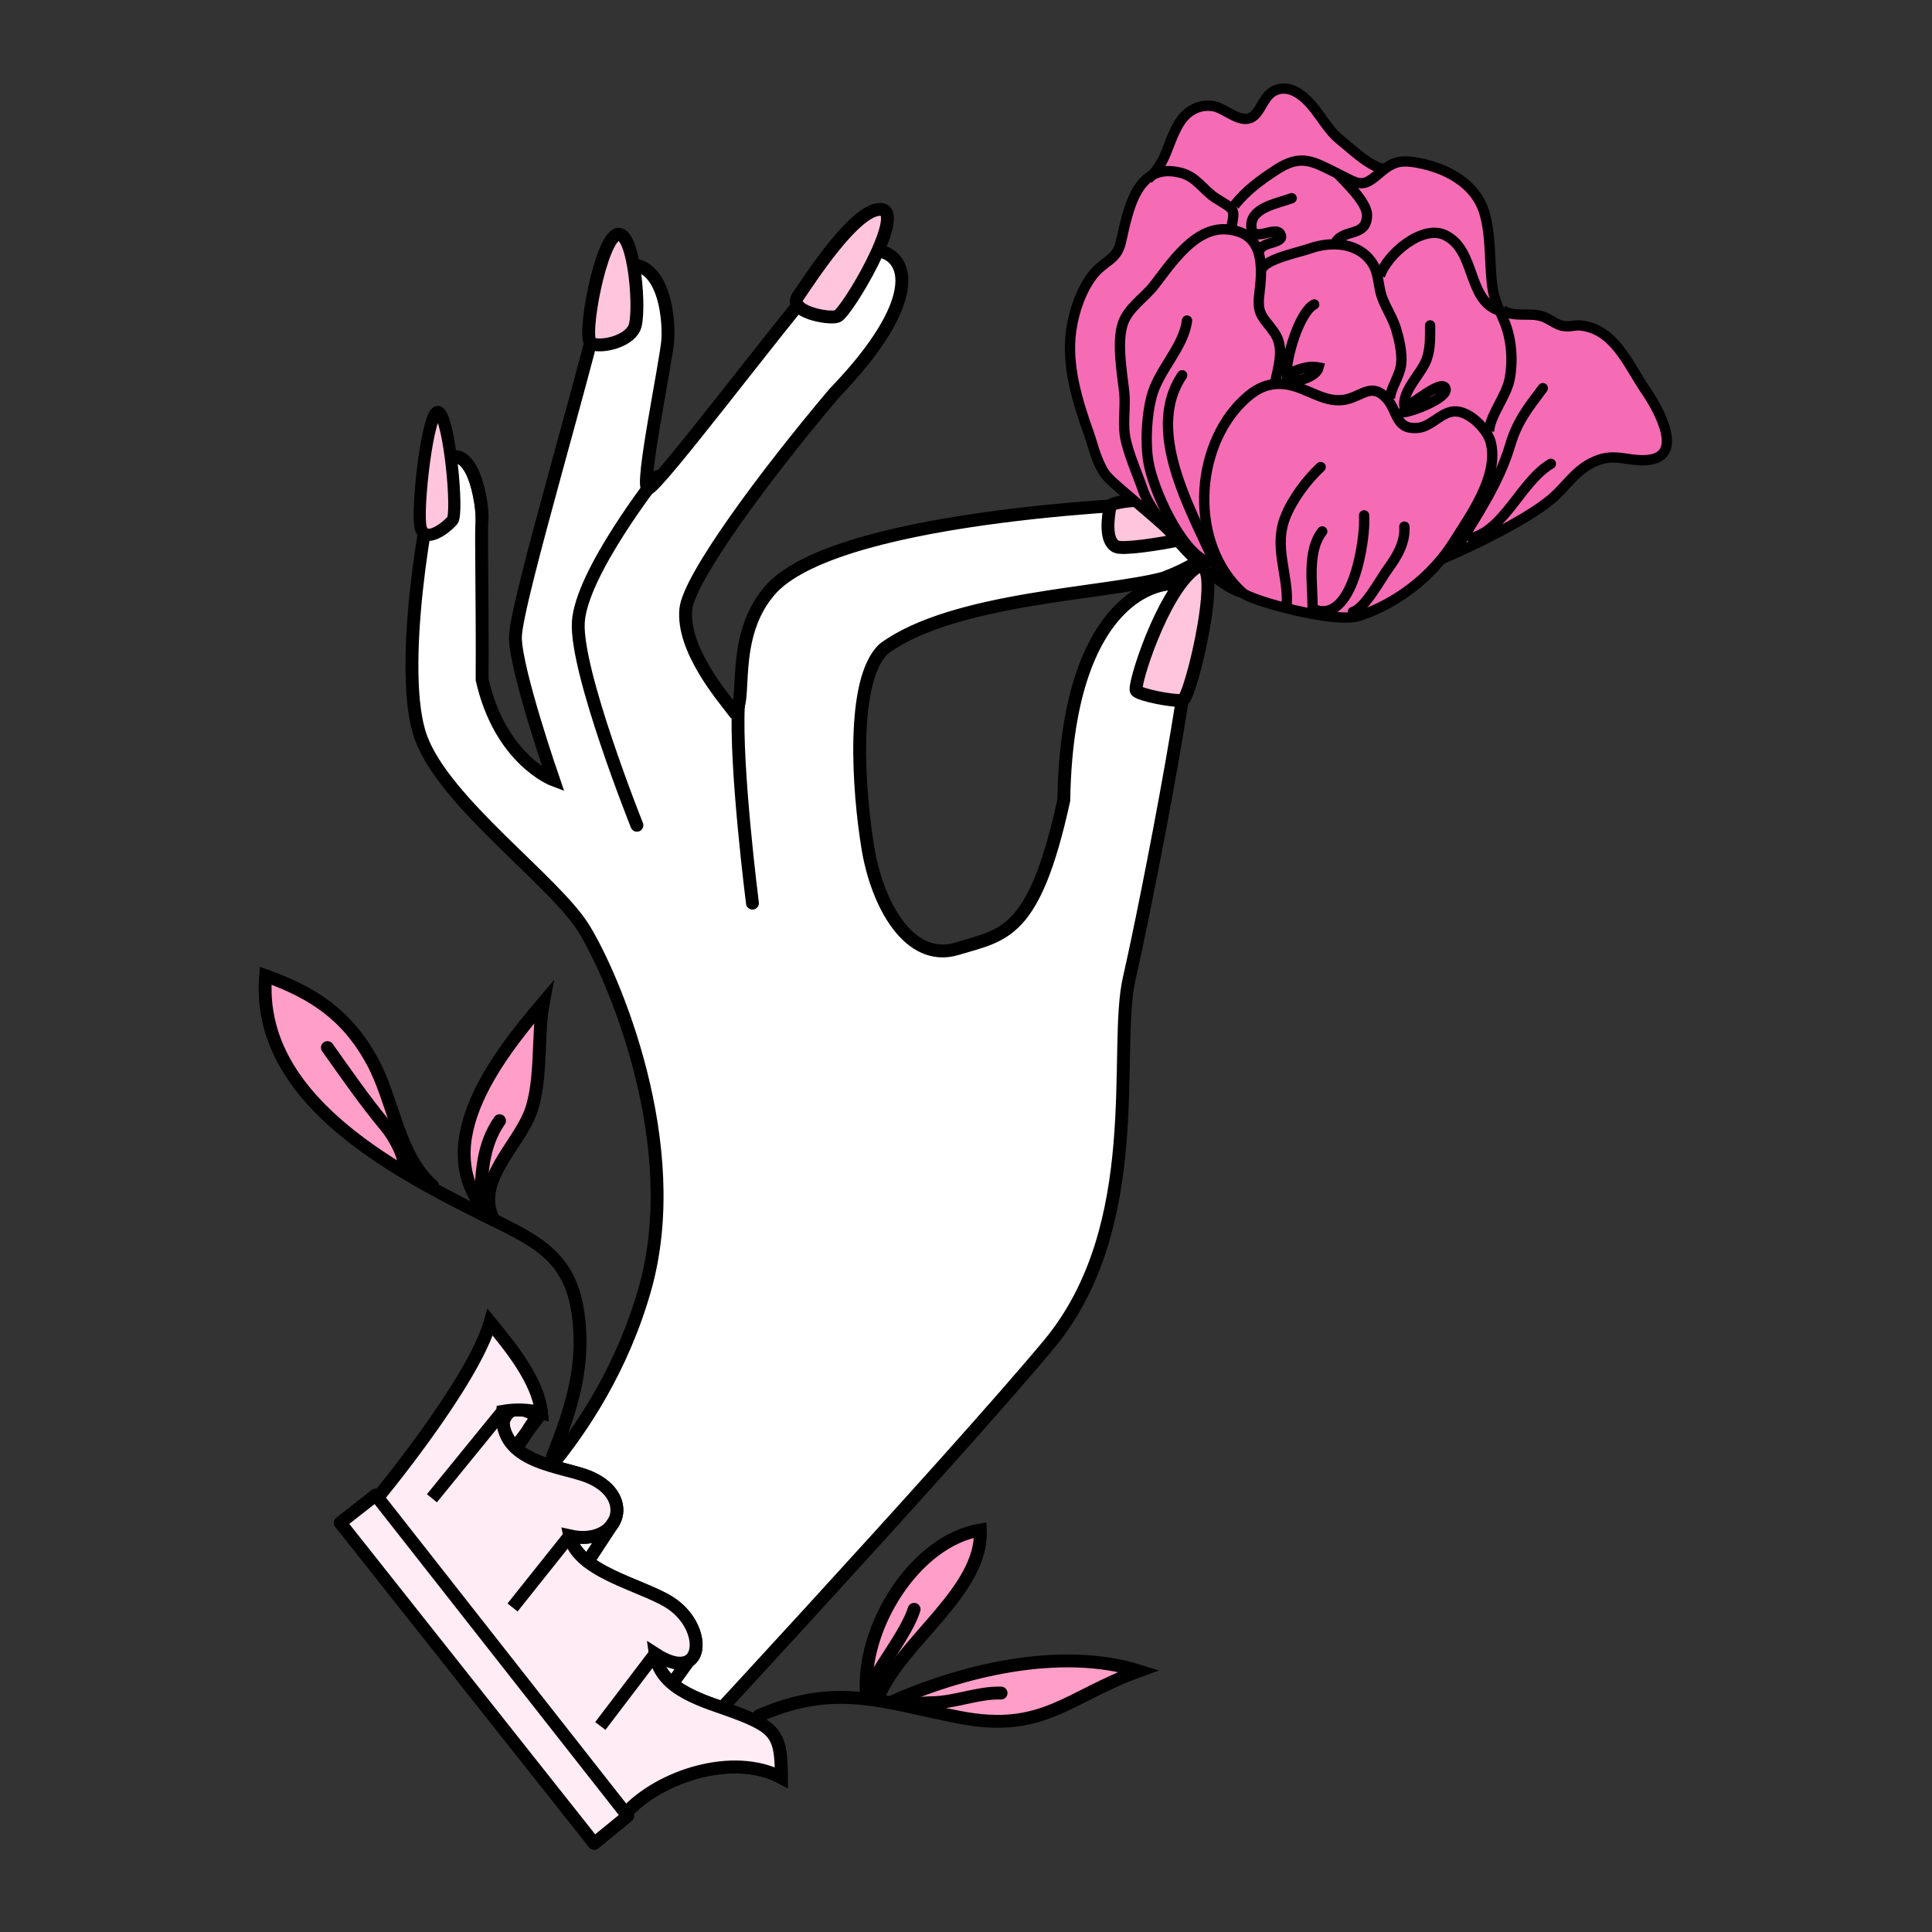<?xml version="1.0" encoding="utf-8"?>
<svg version="1.1" id="Layer_1" xmlns="http://www.w3.org/2000/svg" xmlns:xlink="http://www.w3.org/1999/xlink" x="0px" y="0px"
	 viewBox="0 0 150 150" style="enable-background:new 0 0 150 150;" xml:space="preserve">
<rect x="0" y="0" width="150" height="150" fill="#333333" stroke="none"/>
<style type="text/css">
	.st0{fill:#FFECF4;stroke:#000000;stroke-linecap:round;stroke-miterlimit:10;}
	.st1{fill:#FF9EC7;}
	.st2{fill:#FFFFFF;stroke:#000000;stroke-miterlimit:10;}
	.st3{fill:none;stroke:#000000;stroke-miterlimit:10;}
	.st4{fill:none;stroke:#000000;stroke-linecap:round;stroke-miterlimit:10;}
	.st5{fill:#FFC5DD;stroke:#000000;stroke-miterlimit:10;}
	.st6{fill:#FFC5DD;stroke:#000000;stroke-width:0.945;stroke-miterlimit:10;}
	.st7{fill:#FFFFFF;stroke:#000000;stroke-linecap:round;stroke-miterlimit:10;}
	.st8{fill:#FFECF4;stroke:#000000;stroke-linecap:round;stroke-linejoin:round;stroke-miterlimit:10;}
	.st9{fill:#F56CB5;}
	.st10{fill:none;stroke:#000000;stroke-width:0.8;stroke-linejoin:round;stroke-miterlimit:10;}
	.st11{fill:none;stroke:#000000;stroke-width:0.8;stroke-linecap:round;stroke-miterlimit:10;}
	.st12{fill:#FFECF4;}
	.st13{fill:#FFC5DD;stroke:#000000;stroke-width:0.902;stroke-miterlimit:10;}
	.st14{fill:#FF8FF3;stroke:#000000;stroke-miterlimit:10;}
	.st15{fill:none;stroke:#000000;stroke-width:0.775;stroke-miterlimit:10;}
	.st16{fill:none;stroke:#000000;stroke-width:0.846;stroke-linecap:round;stroke-linejoin:round;stroke-miterlimit:10;}
	.st17{fill:#F49DC3;stroke:#231F20;stroke-miterlimit:10;}
	.st18{fill:none;stroke:#231F20;stroke-linecap:round;stroke-miterlimit:10;}
	.st19{fill:#F49DC3;}
	.st20{fill:none;stroke:#231F20;stroke-miterlimit:10;}
	.st21{fill:#FFFFFF;}
	.st22{fill:none;stroke:#000000;stroke-width:0.8;stroke-miterlimit:10;}
	.st23{fill:none;stroke:#231F20;stroke-width:0.917;stroke-miterlimit:10;}
	.st24{fill:none;stroke:#231F20;stroke-width:0.917;stroke-linecap:round;stroke-miterlimit:10;}
	.st25{fill:none;stroke:#231F20;stroke-width:1.068;stroke-miterlimit:10;}
	.st26{fill:none;stroke:#231F20;stroke-width:1.068;stroke-linecap:round;stroke-miterlimit:10;}
</style>
<g>
	<path class="st0" d="M40.034,112.387c0.473-0.44,0.757-0.999,1.073-1.542c0.181-0.31,0.472-0.602,0.589-0.907
		c-0.857-0.468-1.977-0.959-2.528,0.208c-0.345,0.731,0.377,1.742,0.783,2.282"/>
	<path class="st1" d="M69.772,132.135c1.77,0.316,3.615,0.791,5.752,1.203c6.463,1.248,8.375-1.603,13.898-3.607
		c-6.117-1.908-13.824-0.01-19.316,2.466L69.772,132.135z"/>
	<path class="st1" d="M68.221,131.678c1.859-4.314,8.11-8.188,7.89-12.89c-5.044,0.83-9.238,7.519-8.838,12.753
		L68.221,131.678z"/>
	<path class="st1" d="M34.229,92.63c-6.717-3.601-14.278-8.828-13.604-16.876c3.698,1.333,6.318,3.039,8.283,6.651
		c1.671,3.073,2.018,7.323,4.666,9.648L34.229,92.63z"/>
	<path class="st1" d="M38.346,94.731c-1.565-2.947,1.839-5.731,2.829-8.343c0.93-2.449,0.53-6.047,1.006-8.55
		C38.507,82.155,32.809,89.439,38.346,94.731z"/>
	<g>
		<g>
			<path class="st2" d="M37.659,118.967c0,0,8.97-6.707,12.417-18.912c3.166-11.211-2.476-24.299-4.757-27.983
				c-2.283-3.684-10.757-9.726-12.627-14.774c-1.871-5.048,0.444-18.483,1.406-21.259
				c2.63-2.417,3.403,3.341,3.321,4.368c-0.084,1.028,0.047,6.115,0.013,12.355c1.412,6.249,5.545,7.793,5.545,7.793
				s-2.924-8.445-2.962-11.032c-0.036-2.589,6.025-22.485,7.175-28.528c4.344-2.107,4.793,3.695,4.655,5.438
				c-0.137,1.744-2.181,11.456-1.533,11.497c0.649,0.041,10.548-13.152,13.139-15.999
				c3.402-5.042,12.146-2.628,1.333,8.582c-5.493,6.494-11.289,14.377-11.534,16.777
				c-0.318,3.129,2.909,6.873,3.709,7.924c1.209-0.252-0.484-5.834,2.989-9.567c5.661-5.914,31.044-6.622,31.044-6.622
				s7.758,2.688-0.666,5.863c-4.591,1.227-16.323,1.525-21.692,5.47c-2.621,2.403-1.968,11.132-1.248,15.493
				c0.719,4.359,3.208,8.925,6.899,7.812c3.688-1.111,6.018-1.061,8.31-11.541
				c0.261-16.984,8.72-17.612,9.874-16.43c1.153,1.184-3.527,24.784-4.794,30.266
				c-1.268,5.482,1.428,19.209-6.24,28.422c-7.667,9.215-31.39,34.721-31.39,34.721L37.659,118.967z"/>
			<path class="st3" d="M34.098,36.038c2.63-2.417,3.448,3.347,3.321,4.368"/>
			<path class="st4" d="M57.328,54.777c-0.246,4.875,1.092,15.342,1.092,15.342"/>
			<path class="st4" d="M51.011,37.006c0,0-5.876,7.458-6.11,11.293c-0.231,3.834,4.549,15.775,4.549,15.775"/>
			<path class="st5" d="M91.802,54.381c0.676-0.082,3.477-12.143,0.936-10.208c-2.539,1.935-4.781,9.103-4.516,9.45
				C88.49,53.967,91.129,54.463,91.802,54.381z"/>
			<path class="st5" d="M86.184,39.326c0.16-0.836,10.404-0.777,10.725,0.498c0.319,1.275-9.336,3.05-10.243,2.619
				C85.758,42.012,86.027,40.162,86.184,39.326z"/>
			<path class="st5" d="M61.955,23.014c0.802-1.154,4.476-6.93,6.461-6.752c1.986,0.178-2.705,8.066-3.42,8.302
				C64.283,24.795,61.152,24.17,61.955,23.014z"/>
			<path class="st5" d="M45.897,26.662c-0.723-0.355,0.729-8.18,2.054-8.463c1.324-0.283,1.808,6.149,1.304,7.254
				C48.752,26.559,46.622,27.016,45.897,26.662z"/>
			<path class="st6" d="M32.674,41.024c-0.383-1.201,0.558-9.513,1.39-9.019c0.837,0.497,1.529,7.866,1.056,8.408
				C34.646,40.958,33.059,42.226,32.674,41.024z"/>
		</g>
		<g>
			<g>
				<g>
					<path class="st7" d="M48.563,140.799c2.688-2.956,8.424-4.755,12.1-2.79c-0.007-3.249-0.38-3.839-3.49-5.024
						c-2.314-0.883-5.919-1.668-6.305-4.582c3.844,2.495,4.208-2.084,1.067-4.022
						c-2.222-1.372-7.134-2.352-7.706-5.138c3.735,0.841,5.189-2.924,1.621-4.518
						c-2.126-0.951-7.174-1.002-6.821-5.148c1.008-0.178,2.008-0.142,3.005,0.115
						c-0.247-2.484-2.424-5.131-3.972-7.019c-1.388,4.776-8.893,13.796-8.893,13.796L48.563,140.799z"/>
					<line class="st2" x1="39.028" y1="109.576" x2="33.534" y2="116.324"/>
					<line class="st2" x1="44.228" y1="119.242" x2="39.794" y2="124.803"/>
					<line class="st2" x1="50.868" y1="128.402" x2="46.609" y2="134.004"/>
					<line class="st7" x1="47.627" y1="118.197" x2="45.63" y2="121.242"/>
					<line class="st2" x1="52.192" y1="130.713" x2="53.984" y2="128.186"/>
					<line class="st7" x1="42.033" y1="109.691" x2="40.105" y2="112.26"/>
					<path class="st0" d="M48.563,140.799c2.688-2.956,8.424-4.755,12.1-2.79c-0.007-3.249-0.38-3.839-3.49-5.024
						c-2.314-0.883-5.919-1.668-6.305-4.582c3.844,2.495,4.208-2.084,1.067-4.022
						c-2.222-1.372-7.134-2.352-7.706-5.138c3.735,0.841,5.189-2.924,1.621-4.518
						c-2.126-0.951-7.174-1.002-6.821-5.148c1.008-0.178,2.008-0.142,3.005,0.115
						c-0.247-2.484-2.424-5.131-3.972-7.019c-1.388,4.776-8.893,13.796-8.893,13.796L48.563,140.799z"/>
					<line class="st2" x1="39.028" y1="109.576" x2="33.534" y2="116.324"/>
					<line class="st2" x1="44.228" y1="119.242" x2="39.794" y2="124.803"/>
					<line class="st2" x1="50.868" y1="128.402" x2="46.609" y2="134.004"/>
					<line class="st7" x1="47.627" y1="118.197" x2="45.63" y2="121.242"/>
					<line class="st2" x1="52.192" y1="130.713" x2="53.47" y2="128.952"/>
					<line class="st7" x1="42.033" y1="109.691" x2="40.105" y2="112.26"/>
				</g>
				<polygon class="st8" points="29.169,116.074 26.414,118.231 46.132,143.124 48.739,140.994 				"/>
			</g>
			<g>
				<path class="st4" d="M42.908,113.054c1.476-3.75,2.606-7.167,1.925-11.375c-0.719-4.436-3.678-5.54-7.333-7.366
					c-7.215-3.607-17.662-9.159-16.875-18.559c3.698,1.333,6.318,3.039,8.283,6.651
					c1.671,3.073,2.018,7.323,4.666,9.648"/>
				<path class="st4" d="M38.346,94.731c-1.565-2.947,1.839-5.731,2.829-8.343c0.93-2.449,0.53-6.047,1.006-8.55
					C38.507,82.155,32.809,89.439,38.346,94.731"/>
				<path class="st4" d="M31.398,90.689c0.08-0.829-0.727-2.388-1.413-3.213c-1.701-2.042-3.051-4.021-4.565-6.141"/>
				<path class="st4" d="M37.346,93.574c-0.001-2.386,0.109-4.649,1.438-6.562"/>
			</g>
			<g>
				<path class="st4" d="M58.908,133.215c6.01-2.649,9.695-1.018,15.616,0.123c6.463,1.248,8.375-1.603,13.898-3.607
					c-6.117-1.908-13.824-0.01-19.316,2.466"/>
				<path class="st4" d="M68.221,131.678c1.859-4.314,8.11-8.188,7.89-12.89c-5.044,0.83-9.238,7.519-8.838,12.753"
					/>
				<path class="st4" d="M77.721,131.449c-1.826-0.053-3.569,0.74-5.41,0.75c-0.59,0.003-1.66,0.181-2.152-0.062"
					/>
				<path class="st4" d="M70.971,124.949c-0.608,1.941-2.922,4.711-3.698,6.592"/>
			</g>
		</g>
	</g>
	<g>
		<g>
			<polygon class="st9" points="95.092,45.376 90.842,41.351 86.454,37.481 83.884,31.685 83.078,26.883 83.979,22.802
				87.023,18.806 88.201,14.981 90.006,12.891 91.946,9.047 94.199,8.244 97.058,9.168 98.255,7.688 99.933,6.896
				101.424,7.735 103.309,10.115 106.309,12.635 107.595,13.135 110.195,12.663 113.263,13.527 114.94,15.761
				115.536,17.938 115.823,21.923 116.349,24.102 119.74,24.564 121.268,25.288 124.069,25.676 126.437,28.176
				128.169,30.926 129.391,33.895 129.089,35.318 126.913,35.697 124.25,35.665 121.512,37.691 117.771,40.534
				113.686,42.56 111.901,43.416 108.936,46.115 105.518,47.821 101.75,47.636 97.737,46.748 			"/>
			<path class="st10" d="M105.518,47.821c2.9-0.94,5.669-3.06,7.367-5.763c1.293-2.06,3.504-5.093,2.857-7.709
				c-0.241-0.98-1.572-2.358-2.687-2.408c-1.119-0.049-1.888,1.188-2.986,1.283
				c-1.778,0.153-1.506-1.325-2.449-2.328c-1.108-1.177-1.835-0.193-3.041,0.101
				c-1.72,0.421-3.089-0.954-4.788-1.161c-1.34-0.162-2.308,0.349-3.259,1.257
				c-3.851,3.674-4.223,11.176-0.059,14.935C97.158,46.645,103.63,48.432,105.518,47.821z"/>
			<path class="st10" d="M115.612,33.497c0.051-1.233,1.346-2.727,1.601-4.092c0.274-1.463,0.14-3.143-0.442-4.506
				c-0.496-1.16-0.818-1.714-0.948-2.977c-0.18-1.732-0.075-3.811-0.595-5.463
				c-0.706-2.246-2.933-3.384-5.033-3.797c-1.556-0.306-2.09-0.093-3.265,0.921
				c-1.204,1.041-1.497,0.682-3.086-0.109c-1.938-0.963-2.823-1.535-4.727-0.311
				c-1.249,0.805-2.417,1.67-3.275,2.787"/>
			<path class="st10" d="M98.965,29.828c0.272-1.324,0.8-2.794-0.014-3.987c-0.796-1.169-1.375-1.338-1.188-2.91
				c0.239-2.008,0.537-4.902-2.536-5.125c-2.487-0.181-4.347,2.707-5.612,4.336
				c-0.772,0.994-2.05,1.758-2.454,3.026c-0.459,1.442-0.047,3.764,0.118,5.224
				c0.125,1.1-0.101,2.313,0.05,3.366c0.182,1.27,1.01,3.112,1.429,4.334c0.793,2.319,5.5,7.469,7.717,7.936"/>
			<path class="st10" d="M95.594,17.717c0.311-1.616,0.286-1.381-1.203-2.331c-0.948-0.605-1.476-1.632-2.65-1.951
				c-3.515-0.956-4.148,2.897-4.718,5.371c-0.325,1.413-1.272,1.397-2.175,2.544
				c-0.925,1.176-1.493,2.909-1.688,4.352c-0.365,2.69,0.488,5.44,1.372,7.926
				c0.399,1.123,0.655,2.518,1.459,3.405c0.714,0.788,4.142,3.515,4.851,4.318"/>
			<path class="st10" d="M107.916,30.929c0.046-0.811,0.79-1.762,0.876-2.705c0.079-0.852-0.167-1.906-0.404-2.693
				c-0.262-0.861-0.794-1.624-1.094-2.468c-0.29-0.808-0.236-1.765-0.674-2.51
				c-1.029-1.751-3.24-1.853-4.928-1.256c-0.917,0.325-3.408,0.795-3.759,1.63"/>
			<path class="st10" d="M116.349,24.102c-2.464-0.867-1.737-4.703-4.174-5.854c-1.73-0.817-4.454,1.441-5.036,3.163
				"/>
			<path class="st10" d="M103.729,18.77c0.654-1.016,2.397-0.355,2.405-2.07c0.007-1.01-1.729-2.61-2.29-3.226"/>
			<path class="st10" d="M116.664,24.102c0.971,0.566,2.029,0.134,3.076,0.463c0.524,0.165,0.997,0.592,1.528,0.724
				c0.535,0.134,0.98-0.074,1.463-0.019c2.646,0.299,3.655,3.016,5.03,5.024
				c1.011,1.475,3.189,5.329-0.061,5.436c-1.409,0.047-2.34-0.536-3.772,0.05
				c-1.615,0.66-2.283,1.97-3.498,2.981c-1.993,1.659-6.296,3.732-8.528,4.655"/>
			<path class="st10" d="M107.595,13.135c-1.129-0.068-2.62-1.534-3.495-2.232c-1.132-0.903-1.664-2.205-2.676-3.167
				c-0.713-0.677-1.594-1.125-2.493-0.683c-0.895,0.44-1.056,1.791-1.873,2.115
				c-0.886,0.35-1.994-0.787-2.859-0.924c-1.167-0.184-2.125,0.41-2.7,1.405
				c-0.927,1.606-0.902,2.94-2.342,4.235"/>
		</g>
		<path class="st11" d="M101.909,47.262c3.125,1.434,4.133-5.475,4-7.25"/>
		<path class="st11" d="M99.909,46.887c0.117-2.339-1.052-4.43-0.103-6.78c0.558-1.381,1.652-2.847,2.728-3.845"/>
		<path class="st11" d="M94.658,44.554c-1.72-4.25-5.983-10.824-2.874-15.417"/>
		<path class="st11" d="M105.034,47.512c0.96-0.292,2.13-2.533,2.731-3.353c0.693-0.946,1.355-2.046,1.269-3.272"/>
		<path class="st11" d="M101.909,47.137c0-1.865-0.44-4.375,0.75-5.875"/>
		<path class="st11" d="M120.409,36.012c-2.25,1.31-3.587,5.092-6.125,5.75"/>
		<path class="st11" d="M113.284,42.262c1.422-2.305,3.12-4.849,3.972-7.718c0.555-1.87,1.409-2.908,2.528-4.407"/>
		<path class="st11" d="M93.784,43.637c-2.143-0.852-4.297-5.702-4.635-7.848c-0.236-1.506-0.116-3.556,0.257-4.99
			c0.538-2.072,2.515-3.866,2.753-5.912"/>
		<path class="st11" d="M100.284,29.53c0.688,0.117,1.941-0.366,2.097-1c-0.914-0.174-1.696,0.192-2.48,0.565
			c-0.075-1.245,0.953-4.839,2.134-5.459"/>
		<path class="st11" d="M108.909,32.012c0.649-0.004,3.64-1.151,3.312-1.875c-0.327-0.724-2.683,1.378-3.168,1.483
			c-0.246-1.23,1.301-2.591,1.705-3.706c0.315-0.868,0.272-1.741,0.275-2.652"/>
		<path class="st11" d="M97.909,19.262c0.364-0.505,1.895-0.401,1.489-1.097c-0.406-0.695-2.366,0.906-2.239-0.781
			c0.098-1.296,2.104-1.605,3.125-1.997"/>
	</g>
</g>
</svg>
